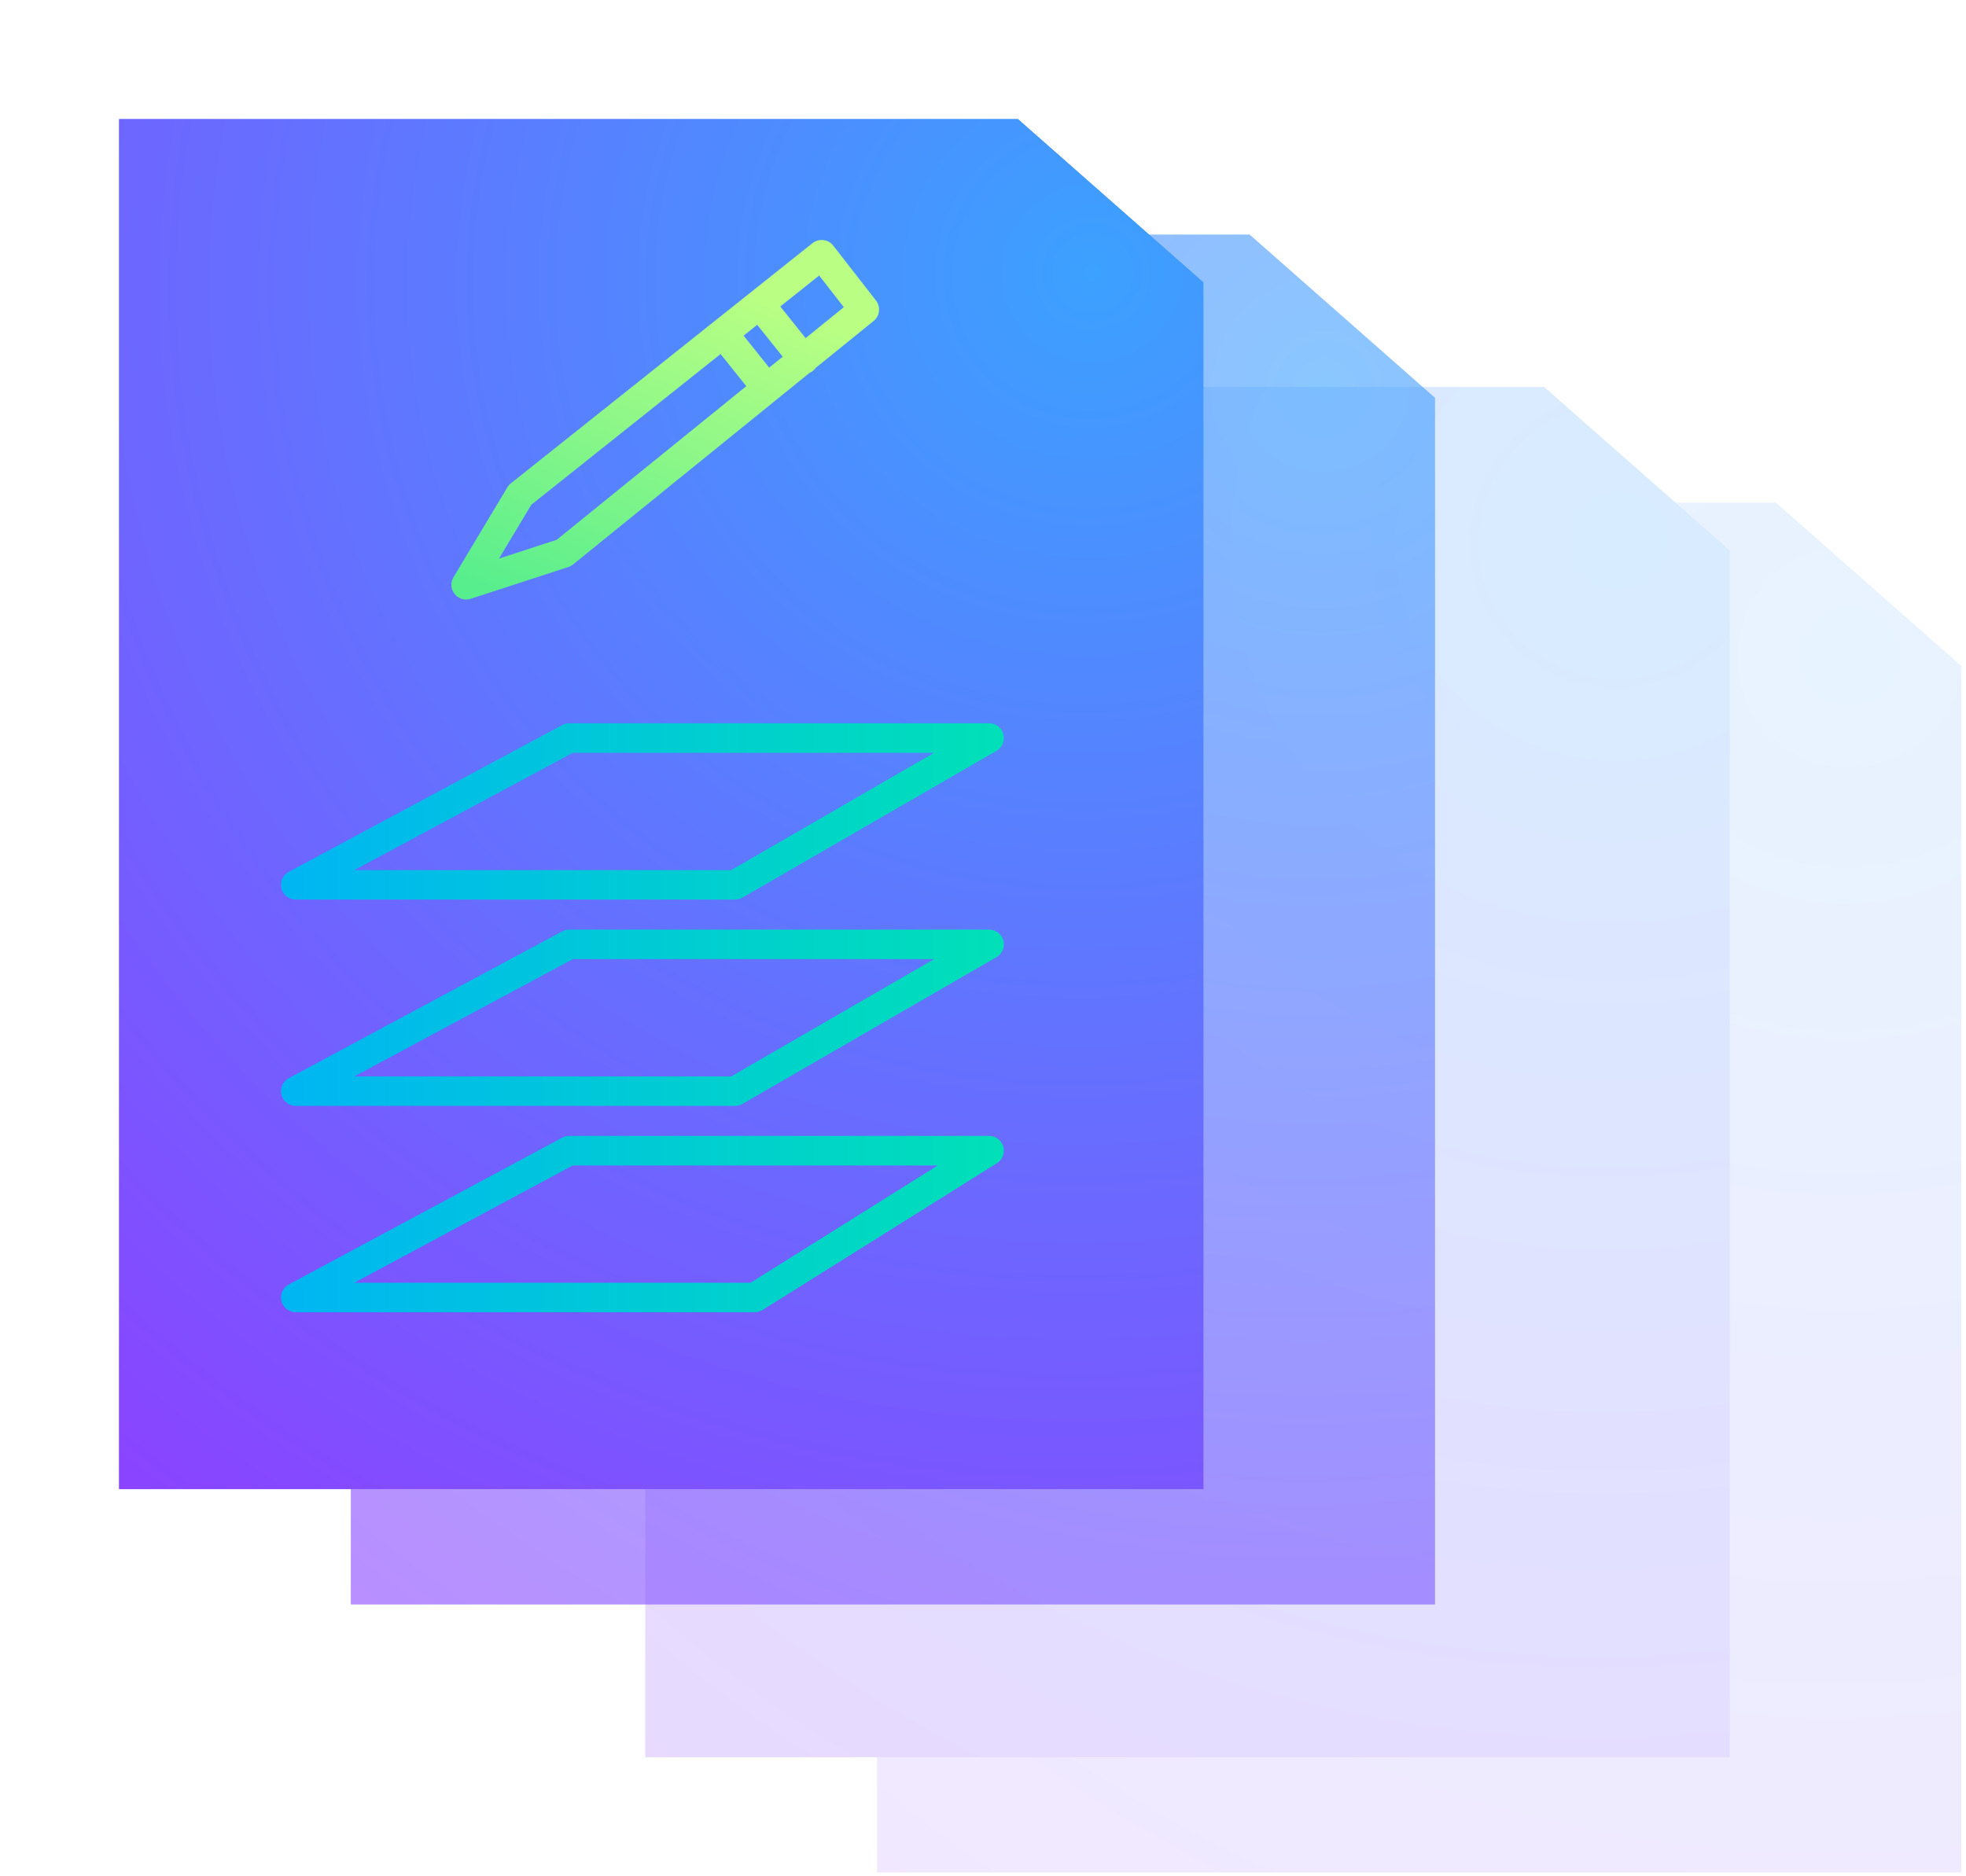 <svg width="198" height="189" viewBox="0 0 198 189" xmlns="http://www.w3.org/2000/svg"><defs><radialGradient cx="88.787%" cy="11.213%" fx="88.787%" fy="11.213%" r="143.083%" gradientTransform="matrix(-.621 .621 -.784 -.491 1.527 -.384)" id="radialGradient-1"><stop stop-color="#3CA1FF" offset="0%"/><stop stop-color="#8B42FF" offset="100%"/></radialGradient><filter x="-12.8%" y="-10.1%" width="125.6%" height="120.2%" filterUnits="objectBoundingBox" id="filter-2"><feGaussianBlur stdDeviation="4.651" in="SourceGraphic"/></filter><filter x="-12.8%" y="-10.1%" width="125.6%" height="120.2%" filterUnits="objectBoundingBox" id="filter-3"><feGaussianBlur stdDeviation="4.651" in="SourceGraphic"/></filter><linearGradient x1="0%" y1="50%" y2="50%" id="linearGradient-4"><stop stop-color="#00B6F2" offset="0%"/><stop stop-color="#00E0B7" offset="100%"/></linearGradient><linearGradient x1="0%" y1="100%" x2="50%" y2="0%" id="linearGradient-5"><stop stop-color="#57EE8D" offset="0%"/><stop stop-color="#BAFF84" offset="100%"/></linearGradient></defs><g id="DEF" fill="none" fill-rule="evenodd"><g id="01B.Home" transform="translate(-288 -5719)"><g id="Group-24" transform="translate(0 5696)"><g id="Group-56"><g id="Group-21"><g id="Group-2"><g id="Group-60"><g id="bg-web-services-ico-launchpad-icon-technical-business-whitepaper" transform="translate(300 35)"><g id="Group-9-Copy" opacity=".2" transform="translate(53 27)" fill="url(#radialGradient-1)"><path id="Shape" fill-opacity=".6" d="M132.526 149.619H23.333V11.628h90.52l18.673 16.447z"/><path id="Shape" d="M109.192 137.991H0V0h90.52l18.672 16.447z"/><path id="Shape" filter="url(#filter-2)" d="M109.192 137.991H0V0h90.52l18.672 16.447z"/></g><path id="Shape" fill-opacity=".6" fill="url(#radialGradient-1)" d="M132.526 149.619H23.333V11.628h90.52l18.673 16.447z"/><path id="Shape" fill="url(#radialGradient-1)" d="M109.192 137.991H0V0h90.52l18.672 16.447z"/><path id="Shape" fill="url(#radialGradient-1)" filter="url(#filter-3)" d="M109.192 137.991H0V0h90.52l18.672 16.447z"/><path id="Shape" stroke="url(#linearGradient-4)" stroke-width="2.969" stroke-linecap="round" stroke-linejoin="round" d="M62.036 77.13H17.784l27.535-14.785h42.296zm0 20.782H17.784l27.535-14.785h42.296zm1.986 20.782H17.784l27.535-14.785h42.296z"/><path d="M60.998 21.82l4.18 5.226-4.18-5.225zm3.765-2.85l4.179 5.226-4.18-5.225zm5.987-5.313L40.37 37.853l-5.425 9.054 9.84-3.206L75.048 19.18l-4.298-5.522z" id="Shape" stroke="url(#linearGradient-5)" stroke-width="2.969" stroke-linecap="round" stroke-linejoin="round"/></g></g></g></g></g></g></g></g></svg>